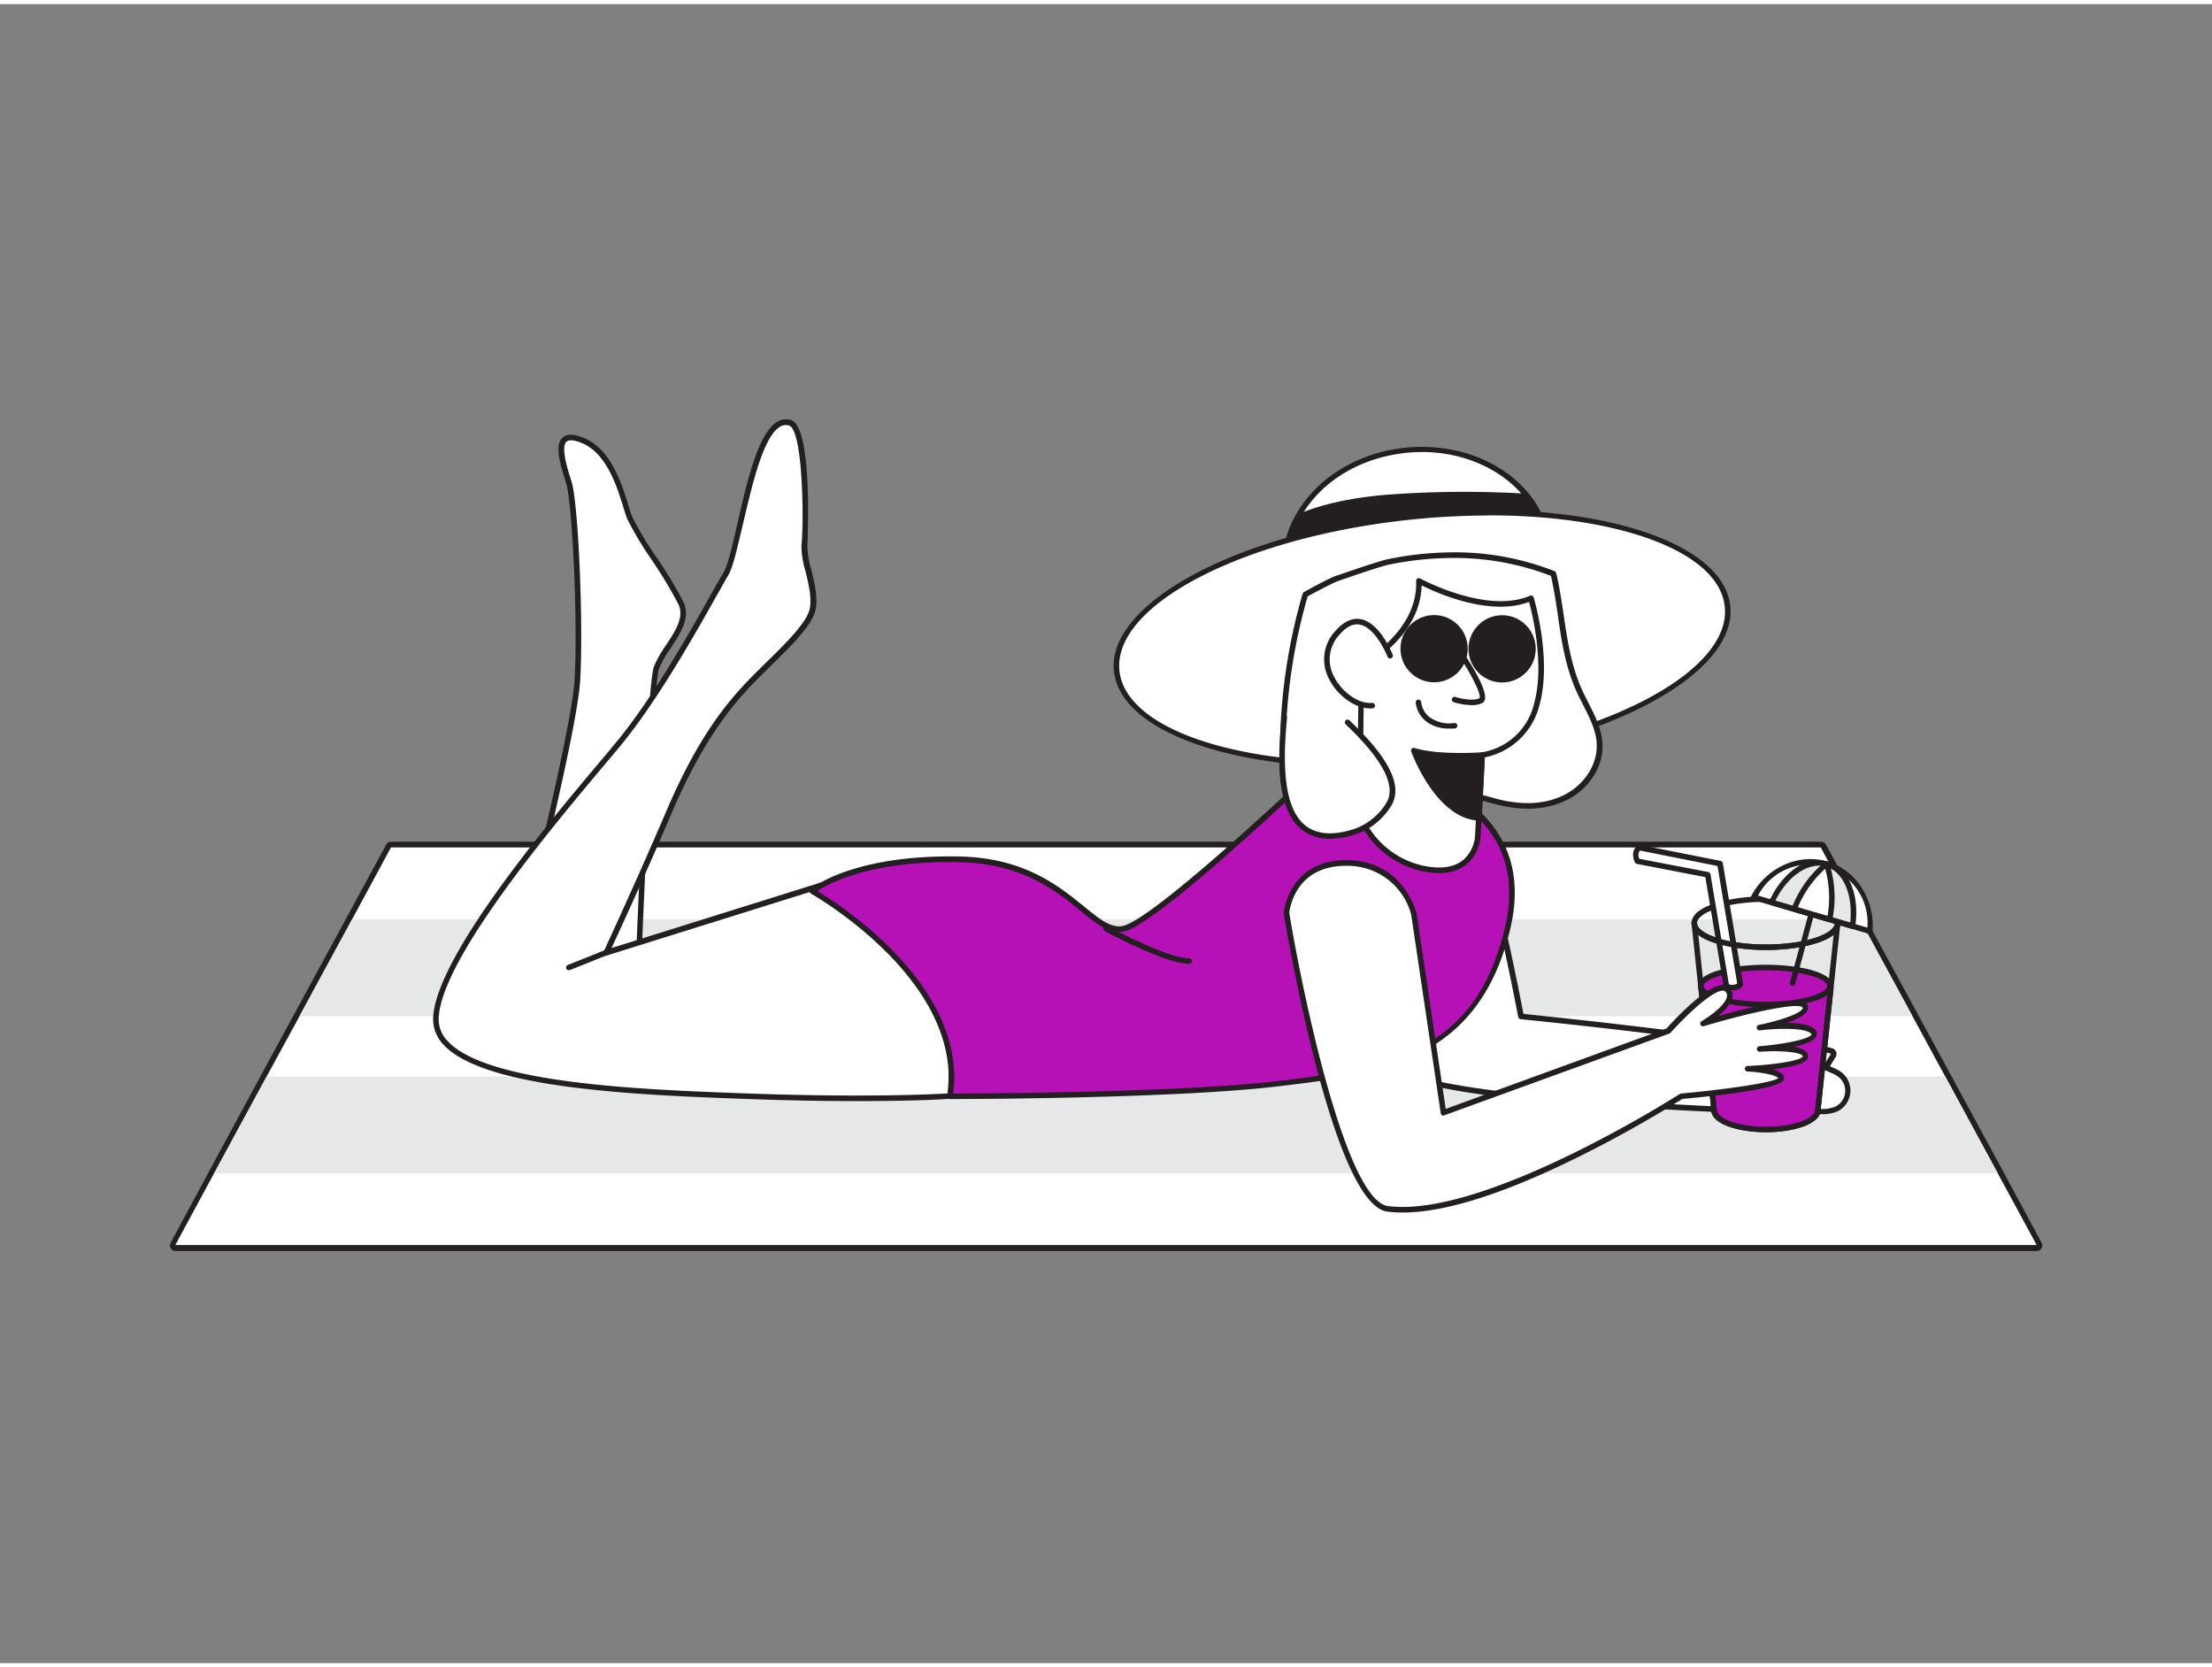 <svg xmlns="http://www.w3.org/2000/svg" viewBox="0 0 400 300" width="406" height="306" class="illustration styles_illustrationTablet__1DWOa"><rect x="0" y="0" width="400" height="300" fill="#808080" stroke="none"/><g id="_542_relaxing_flatline" data-name="#542_relaxing_flatline"><polygon points="368.32 224.42 31.68 224.42 38.73 211.45 48.25 193.91 54.15 183.04 63.67 165.5 70.72 152.53 329.29 152.53 336.33 165.5 345.85 183.04 351.75 193.91 361.27 211.45 368.32 224.42" fill="#fff"></polygon><path d="M329.28,152.53l7.05,13L345.85,183l5.9,10.87,9.52,17.54,7.05,13H31.68l7-13,9.52-17.54L54.15,183l9.52-17.54,7-13H329.28m0-1H70.72a1,1,0,0,0-.88.52l-7.05,13-9.52,17.54-5.9,10.86L37.85,211l-7,13a1,1,0,0,0,.87,1.48H368.32a1,1,0,0,0,.87-1.48l-7-13-9.52-17.54-5.9-10.86L337.21,165l-7-13a1,1,0,0,0-.88-.52Z" fill="#231f20"></path><polygon points="361.27 211.45 38.73 211.45 48.25 193.91 351.75 193.91 361.27 211.45" fill="#e6e7e8"></polygon><polygon points="345.85 183.04 54.15 183.04 63.67 165.5 336.33 165.5 345.85 183.04" fill="#e6e7e8"></polygon><path d="M259.78,142.4a14.23,14.23,0,0,1,7.45,8.11c3.39,8.82,7.84,32.49,7.84,32.49q15,1.53,29.94,3.44c4.68.6,9.37,1.24,14,2a29.89,29.89,0,0,0,5.7.75c2-.06,4.53-.75,6.39,0a.71.71,0,0,1,.47.42.82.82,0,0,1-.17.61l-1.22,2a16.36,16.36,0,0,1,2.51,1.26,3.7,3.7,0,0,1-.53,6.22c-1.26.65-2.66.44-4,.55-1.62.12-3.23.23-4.87.2-3.29-.05-6.58-.36-9.87-.51-5.52-.25-11-.53-16.56-.87-12.18-.74-24.63-1.34-36.63-3.75-2.08-.42-6.17-.83-7.54-2.78C248.87,187.05,259.78,142.4,259.78,142.4Z" fill="#fff"></path><path d="M323.82,201h-.52c-2.05,0-4.12-.16-6.13-.29-1.25-.08-2.5-.16-3.75-.22-6.15-.28-11.57-.56-16.57-.87l-2.85-.17c-11.19-.67-22.75-1.36-33.84-3.59l-1.06-.19c-2.33-.41-5.52-1-6.8-2.8-3.93-5.62,6.55-48.73,7-50.56a.45.45,0,0,1,.25-.32.49.49,0,0,1,.41,0,14.65,14.65,0,0,1,7.74,8.4c3.13,8.16,7.21,29.17,7.79,32.21,10.25,1.05,20.2,2.19,29.58,3.4,4.46.58,9.25,1.22,14.05,2l1.44.27a18.65,18.65,0,0,0,4.16.48c.55,0,1.15-.08,1.79-.15a10,10,0,0,1,4.8.21,1.17,1.17,0,0,1,.77.75,1.27,1.27,0,0,1-.24,1l-.93,1.52.4.17a7.78,7.78,0,0,1,1.7.91,4.2,4.2,0,0,1-.6,7,6.79,6.79,0,0,1-3.13.57c-.36,0-.71,0-1.06,0C326.9,200.87,325.38,201,323.82,201Zm-63.69-57.87c-3.1,12.78-10,44.87-7,49.16,1,1.49,4.12,2,6.15,2.38l1.08.2c11,2.21,22.56,2.9,33.71,3.57l2.85.17c5,.31,10.41.59,16.55.87,1.26.06,2.52.14,3.78.22,2,.13,4.05.26,6.08.29,1.69,0,3.38-.09,4.82-.2.37,0,.75,0,1.12,0a5.88,5.88,0,0,0,2.69-.46,3.19,3.19,0,0,0,.45-5.37,6.56,6.56,0,0,0-1.49-.78c-.32-.14-.64-.28-.94-.44a.46.46,0,0,1-.25-.31.48.48,0,0,1,0-.39l1.22-2a1,1,0,0,0,.12-.23l-.18-.08a9.35,9.35,0,0,0-4.31-.14c-.66.07-1.28.14-1.87.16a20.34,20.34,0,0,1-4.38-.5l-1.42-.26c-4.78-.79-9.56-1.43-14-2-9.5-1.22-19.56-2.38-29.93-3.43a.51.51,0,0,1-.44-.41c-.05-.23-4.48-23.73-7.82-32.4A14.1,14.1,0,0,0,260.13,143.11Z" fill="#231f20"></path><path d="M331.07,177.83,328.73,200c0,1.95-4.2,3.54-9.39,3.54S310,201.91,310,200l-2.36-22.23a1,1,0,0,1,0-.17" fill="#b611b7"></path><path d="M319.34,204c-4.79,0-9.88-1.41-9.88-4l-2.36-22.18a1.5,1.5,0,0,1,0-.22.5.5,0,0,1,.5-.5.5.5,0,0,1,.5.5l0,.1,2.35,22.25c0,1.49,3.65,3.09,8.89,3.09s8.89-1.6,8.89-3l2.34-22.18a.5.5,0,0,1,.55-.45.5.5,0,0,1,.45.55L329.22,200C329.23,202.27,325,204,319.34,204Z" fill="#231f20"></path><path d="M319.34,204c-4.79,0-9.88-1.42-9.88-4l-3.58-33.73a.5.5,0,0,1,1-.11l3.57,33.78c0,1.49,3.65,3.09,8.89,3.09s8.88-1.6,8.88-3l3.58-33.84a.49.49,0,0,1,.55-.44.5.5,0,0,1,.45.55L329.22,200C329.22,202.58,324.13,204,319.34,204Z" fill="#231f20"></path><path d="M319.34,171.05c-6.52,0-13.46-1.71-13.46-4.86s6.94-4.86,13.46-4.86,13.46,1.7,13.46,4.86S325.86,171.05,319.34,171.05Zm0-8.72c-7.34,0-12.46,2-12.46,3.86s5.12,3.86,12.46,3.86,12.46-2,12.46-3.86S326.68,162.33,319.34,162.33Z" fill="#231f20"></path><ellipse cx="319.26" cy="177.56" rx="11.68" ry="3.35" fill="#b611b7"></ellipse><path d="M319.26,181.41c-6.05,0-12.18-1.32-12.18-3.85s6.13-3.85,12.18-3.85,12.18,1.32,12.18,3.85S325.32,181.41,319.26,181.41Zm0-6.7c-6.92,0-11.18,1.66-11.18,2.85s4.26,2.85,11.18,2.85,11.18-1.66,11.18-2.85S326.19,174.71,319.26,174.71Z" fill="#231f20"></path><path d="M324.15,177l4.38-16.14" fill="#fff"></path><path d="M324.15,177.52l-.13,0a.49.49,0,0,1-.35-.62l4.38-16.13a.51.51,0,0,1,.62-.35.5.5,0,0,1,.35.61l-4.39,16.14A.5.5,0,0,1,324.15,177.52Z" fill="#231f20"></path><path d="M317.16,161.5a11.44,11.44,0,0,1,13.15-6c5.13,1.5,8.28,6.64,7.84,12.14Z" fill="#fff"></path><path d="M338.15,168.14l-.14,0L317,162a.49.49,0,0,1-.32-.29.5.5,0,0,1,0-.43c2.73-5.14,8.5-7.77,13.73-6.24s8.66,6.85,8.2,12.66a.53.53,0,0,1-.22.37A.47.47,0,0,1,338.15,168.14ZM317.9,161.2,337.68,167a10.51,10.51,0,0,0-19.78-5.78Z" fill="#231f20"></path><path d="M320.34,162.43c2.27-5,6.39-8,10-6.93s5.42,5.8,4.65,11.21Z" fill="#e6e7e8"></path><path d="M335,167.21l-.14,0-14.62-4.28a.49.49,0,0,1-.31-.27.51.51,0,0,1,0-.42c2.44-5.34,6.78-8.3,10.56-7.2s5.84,5.94,5,11.76a.51.51,0,0,1-.22.35A.57.57,0,0,1,335,167.21Zm-13.91-5.09,13.49,3.94c.54-5-1.25-9.17-4.37-10.08S323.28,157.63,321.05,162.12Z" fill="#231f20"></path><path d="M324.45,163.63a19.61,19.61,0,0,1,5.86-8.13,19.58,19.58,0,0,1,.55,10Z" fill="#fff"></path><path d="M330.86,166l-.15,0-6.4-1.88a.55.55,0,0,1-.31-.25.51.51,0,0,1,0-.4,20,20,0,0,1,6-8.36.52.52,0,0,1,.44-.08.51.51,0,0,1,.33.31,20,20,0,0,1,.56,10.29.5.5,0,0,1-.23.32A.59.59,0,0,1,330.86,166Zm-5.75-2.7,5.37,1.57a19.38,19.38,0,0,0-.43-8.51A19.51,19.51,0,0,0,325.11,163.31Z" fill="#231f20"></path><path d="M296.46,152.53l2.91.59,2.66.53,2.48.49,2.68.53,3.83.77.06.37.43,2.54.56,3.37.41,2.45.43,2.57.41,2.44h0l.45,2.66.41,2.45.48,2.91s-.23.58-1.34.65-1.19-.65-1.19-.65l-.24-1.45h0l-.42-2.51h0l-.45-2.66-.42-2.5-.41-2.43-.42-2.52-.49-2.9-.46-2.74v0l-3.3-.64-2.39-.46-2.79-.54-2.33-.45-1.93-.37S295.22,153.28,296.46,152.53Z" fill="#fff"></path><path d="M313.18,178.35a1.39,1.39,0,0,1-1.55-1.09l-3.25-19.39L296,155.48a.5.5,0,0,1-.35-.27c-.37-.73-.71-2.32.58-3.1a.48.48,0,0,1,.35-.07l14.57,2.9a.51.51,0,0,1,.39.41l3.65,21.77a.61.61,0,0,1,0,.27c0,.09-.39.87-1.78,1Zm-16.76-23.8,12.49,2.4a.52.52,0,0,1,.4.43l3.31,19.74c0,.12.22.25.67.23a1.42,1.42,0,0,0,.85-.27l-3.56-21.22-14-2.79C296.12,153.48,296.3,154.19,296.42,154.55Z" fill="#231f20"></path><path d="M319.34,171.05c-6.53,0-13.46-1.71-13.46-4.86a.5.5,0,0,1,1,0c0,1.82,5.12,3.86,12.46,3.86s12.46-2,12.46-3.86a.5.5,0,0,1,1,0C332.8,169.34,325.87,171.05,319.34,171.05Z" fill="#231f20"></path><path d="M115.42,174.21s1.93-50.59,3.28-54.26,6.18-7.72,4.44-11.59S115,95.81,113.87,92.92s-2.7-11.64-8.49-14-3.67,3.79-2.51,7.65,2.12,24.72,1.54,35.53-13.32,59.87-13.32,59.87" fill="#fff"></path><path d="M91.09,182.44l-.13,0a.51.51,0,0,1-.36-.61c.13-.49,12.74-49.12,13.31-59.76.6-11.09-.44-31.78-1.52-35.36l-.17-.56c-.91-3-2-6.42-.47-7.77.77-.69,2-.67,3.82.07,4.93,2,6.9,8.39,8.07,12.19.26.85.49,1.59.7,2.11a61.57,61.57,0,0,0,4.28,7.14,78.88,78.88,0,0,1,5,8.29c1.27,2.82-.56,5.6-2.34,8.29a19.45,19.45,0,0,0-2.09,3.67c-1,2.85-2.58,36.64-3.25,54.11a.51.51,0,0,1-.52.48.5.5,0,0,1-.48-.52c.08-2.07,2-50.71,3.31-54.41a20.58,20.58,0,0,1,2.19-3.88c1.63-2.46,3.31-5,2.27-7.33a79.06,79.06,0,0,0-4.91-8.16,62.76,62.76,0,0,1-4.37-7.31c-.22-.56-.45-1.31-.72-2.18-1.13-3.64-3-9.72-7.5-11.57-1.37-.56-2.32-.65-2.76-.25-1,.92,0,4.42.75,6.74l.17.56c1.21,4,2.13,25.07,1.56,35.7s-12.82,58-13.34,60A.5.5,0,0,1,91.09,182.44Z" fill="#231f20"></path><path d="M148.59,159.31l-39,12.2s6-12.8,11.2-25.1,10-18.61,14.06-23,11.14-10.26,12-13.87-1.74-9.11-1.45-11.72.64-21.24-2.61-22.16c-6.66-1.88-9,23-11.59,27.37S120,124,111.56,134.11s-32.15,37.3-32.73,49.18,32.47,13.32,56.06,14.19,36.92,0,36.92,0,2.89-26.36-13-33.89" fill="#fff"></path><path d="M154.88,198.37c-5.48,0-12.19-.1-20-.39-18.83-.69-47.27-1.74-54.67-9.8a6.6,6.6,0,0,1-1.88-4.92c.54-11.07,20.77-35.11,30.5-46.67.87-1,1.66-2,2.34-2.8,6.72-8,13.7-20.47,17.45-27.14.94-1.66,1.69-3,2.21-3.85.8-1.34,1.6-4.84,2.53-8.9,1.75-7.65,3.73-16.32,7.19-18.37A3,3,0,0,1,143,75.2c4.08,1.15,3,22.48,3,22.7a15.51,15.51,0,0,0,.69,4.3c.6,2.47,1.28,5.27.75,7.48-.66,2.75-4.53,6.54-8.28,10.21-1.4,1.38-2.73,2.67-3.84,3.88-3.69,4-8.61,10.17-14,22.83-4.32,10.18-9.21,20.81-10.73,24.09l37.88-11.86a.5.5,0,0,1,.3,1l-39,12.2a.5.5,0,0,1-.61-.69c.06-.13,6-12.94,11.2-25.09,5.42-12.81,10.42-19.09,14.16-23.12,1.13-1.22,2.46-2.53,3.87-3.92,3.48-3.4,7.41-7.26,8-9.73.47-2-.18-4.65-.75-7a15.49,15.49,0,0,1-.71-4.65c.46-4.11.29-20.9-2.25-21.62a2,2,0,0,0-1.64.23C138,78.23,136,87,134.33,94.12c-1,4.14-1.76,7.72-2.65,9.19-.51.85-1.25,2.18-2.18,3.83-3.77,6.7-10.78,19.17-17.56,27.29l-2.35,2.8c-9.65,11.48-29.74,35.35-30.26,46.08a5.58,5.58,0,0,0,1.62,4.2c7.11,7.75,35.31,8.79,54,9.47,21,.77,34,.16,36.44,0,.27-3.39,1.55-26.19-12.79-33a.49.49,0,0,1-.24-.66.5.5,0,0,1,.67-.24c16.06,7.6,13.34,34.13,13.31,34.4a.48.48,0,0,1-.46.44C171.75,198,165.75,198.37,154.88,198.37Z" fill="#231f20"></path><path d="M239.59,136.87s-30.42,29.15-36.5,30.31-10.72-12.28-29.84-12.57-26.35,5.8-26.35,5.8,28.09,15.64,24.91,37.07c0,0,40.59,0,59.83-2.31s35.46-5,41-28S254.07,137.08,239.59,136.87Z" fill="#b611b7"></path><path d="M171.81,198a.49.49,0,0,1-.38-.17.49.49,0,0,1-.12-.4c3.1-20.84-24.38-36.41-24.66-36.57a.48.48,0,0,1-.25-.39.51.51,0,0,1,.17-.43c.31-.25,7.6-6.21,26.69-5.91,11.89.18,18.19,5.32,22.8,9.07,2.79,2.27,4.81,3.91,6.94,3.5,4.69-.89,25.76-20.13,36.24-30.17a.54.54,0,0,1,.35-.14c9.73.14,23.47,3.39,30.2,12,4,5.11,5.08,11.46,3.3,18.87-5.76,24.08-23.87,26.26-41.39,28.37C212.65,198,172.21,198,171.81,198Zm-24-37.61c4.25,2.56,27,17.25,24.57,36.61,5,0,41.45-.17,59.2-2.31,21.11-2.54,35.33-5.84,40.54-27.61,1.7-7.1.65-13.17-3.12-18-6.47-8.32-19.73-11.47-29.22-11.66-2.57,2.47-30.6,29.15-36.6,30.3-2.58.49-4.86-1.37-7.75-3.72-4.49-3.65-10.65-8.66-22.18-8.84C157.52,154.86,149.88,159,147.81,160.37Z" fill="#231f20"></path><path d="M280,98a16.57,16.57,0,0,1-.08,4.17c-1.32,9.2-10.13,16.94-21.55,18.15-9.85,1-18.84-3.07-23.18-9.83a17.15,17.15,0,0,1-2.65-7.46A17.45,17.45,0,0,1,235,92.14c3.59-6,10.64-10.55,19.14-11.45,8.83-.94,17,2.28,21.67,7.83A17.34,17.34,0,0,1,280,98Z" fill="#fff"></path><path d="M255.31,121c-8.61,0-16.47-3.83-20.57-10.22a17.46,17.46,0,0,1-2.73-7.68,18,18,0,0,1,2.57-11.18c3.82-6.44,11.12-10.81,19.51-11.7,8.68-.91,17.15,2.15,22.11,8a17.91,17.91,0,0,1,4.27,9.74h0a17.56,17.56,0,0,1-.08,4.29c-1.38,9.56-10.62,17.38-22,18.58A29.35,29.35,0,0,1,255.31,121ZM257.14,81a26.33,26.33,0,0,0-2.94.16c-8.08.85-15.1,5-18.76,11.21A16.91,16.91,0,0,0,233,103a16.48,16.48,0,0,0,2.57,7.24c4.39,6.83,13.3,10.6,22.71,9.61,10.92-1.16,19.8-8.62,21.11-17.73a16,16,0,0,0,.07-4,16.86,16.86,0,0,0-4-9.2C271.25,83.9,264.42,81,257.14,81Z" fill="#231f20"></path><path d="M280,98a16.57,16.57,0,0,1-.08,4.17l-44.73,8.32a17.15,17.15,0,0,1-2.65-7.46A17.45,17.45,0,0,1,235,92.14c3.69-1.55,9.21-3,17.2-3.52a189.66,189.66,0,0,1,23.61-.1A17.34,17.34,0,0,1,280,98Z" fill="#231f20"></path><ellipse cx="257.17" cy="114.72" rx="55.54" ry="22.12" transform="translate(-10.65 27.73) rotate(-6.05)" fill="#fff"></ellipse><path d="M245.33,138c-24.17,0-42.79-6.92-43.89-17.35-1.32-12.4,22.61-25.14,53.34-28.4s56.8,4.19,58.11,16.59-22.61,25.14-53.34,28.4A134.51,134.51,0,0,1,245.33,138Zm23.88-45.52a136.59,136.59,0,0,0-14.32.77c-30.18,3.2-53.71,15.44-52.46,27.3s26.83,18.89,57,15.7,53.72-15.45,52.46-27.3C310.85,99,292.77,92.45,269.21,92.45Z" fill="#231f20"></path><path d="M281,103.71c0-.24-.13-.48-.19-.72a49.37,49.37,0,0,0-19.4-3.33,58.16,58.16,0,0,0-10.85,1.3c-3.05.88-6,1.93-9,3-1.88.87-3.72,1.85-5.54,2.85A102.72,102.72,0,0,0,232,134.31c-.11,4.05-.41,9.42,3.24,12.21,1,.79-.16-1,1.14-.92,4.45.3,9.17.82,13.62.31,4.15-.47,7.89-2.36,12-3,2.73-.41,5.15.32,7.66,1l1.55.41a17.67,17.67,0,0,0,11.75-.8c3.61-1.74,6.41-5.44,6.35-9.44-.05-3.33-1.93-6.31-3.38-9.3C282.58,118,282.61,110.9,281,103.71Z" fill="#fff"></path><path d="M235.59,147.22a1.17,1.17,0,0,1-.68-.31c-3.71-2.83-3.57-8-3.45-12.12v-.49a102.87,102.87,0,0,1,4.1-27.69.53.53,0,0,1,.24-.29c1.73-.95,3.6-2,5.57-2.86l1-.33c2.64-.91,5.37-1.85,8.12-2.65a58.69,58.69,0,0,1,11-1.32,49.28,49.28,0,0,1,19.6,3.37.51.51,0,0,1,.3.34l.07.26.12.47h0c.51,2.35.86,4.71,1.2,7,.72,4.86,1.41,9.46,3.58,14,.27.54.54,1.09.82,1.64,1.26,2.47,2.57,5,2.61,7.87.06,4-2.61,8-6.63,9.9-4.3,2.07-9,1.59-12.09.83-.52-.12-1-.26-1.56-.4l-.37-.11c-2.36-.64-4.59-1.26-7.08-.88a38.76,38.76,0,0,0-5.54,1.41,35.42,35.42,0,0,1-6.44,1.56,62.4,62.4,0,0,1-11.59-.16l-2.11-.15a.34.34,0,0,0-.16,0,1.14,1.14,0,0,1,0,.26.77.77,0,0,1-.33.78A.54.54,0,0,1,235.59,147.22Zm.88-40.12a101.75,101.75,0,0,0-4,27.23v.49c-.11,3.79-.24,8.47,2.76,11.05a1,1,0,0,1,.27-.5,1.11,1.11,0,0,1,.89-.27l2.13.15a61.26,61.26,0,0,0,11.4.16,34.64,34.64,0,0,0,6.26-1.51,37.8,37.8,0,0,1,5.68-1.45c2.7-.41,5,.23,7.49.91l.38.1c.5.14,1,.28,1.53.4,3,.72,7.39,1.18,11.41-.76,3.68-1.78,6.12-5.39,6.07-9,0-2.6-1.29-5.06-2.5-7.43-.28-.55-.56-1.11-.83-1.66-2.24-4.66-3-9.55-3.67-14.28-.33-2.26-.68-4.61-1.19-6.92,0-.14-.07-.28-.11-.42v0a48.36,48.36,0,0,0-19-3.21,57.71,57.71,0,0,0-10.77,1.29c-2.69.78-5.41,1.72-8,2.62l-.91.31C239.93,105.23,238.13,106.19,236.47,107.1Z" fill="#231f20"></path><path d="M276.84,107.44s3.35,11.14,1,19.35a12.19,12.19,0,0,1-9.85,9l-.77,14.71s-.32,7.53-9.48,5.89a15.86,15.86,0,0,1-11.91-9.77l.36-27.11s10.76-5.47,10.36-15.23C256.56,104.29,268.67,111,276.84,107.44Z" fill="#fff"></path><path d="M260.21,157.13a14.6,14.6,0,0,1-2.55-.24,16.51,16.51,0,0,1-12.3-10.1.44.44,0,0,1,0-.16l.36-27.11a.49.49,0,0,1,.27-.44c.11,0,10.47-5.45,10.09-14.76a.5.5,0,0,1,.23-.45.49.49,0,0,1,.51,0c.12.06,12,6.49,19.84,3.12a.49.49,0,0,1,.41,0,.53.53,0,0,1,.27.3c.13.47,3.36,11.38,1,19.64a12.77,12.77,0,0,1-9.86,9.29l-.74,14.31a7.35,7.35,0,0,1-2.57,5.06A7.72,7.72,0,0,1,260.21,157.13Zm-13.87-10.58a15.47,15.47,0,0,0,11.5,9.35c2.89.52,5.14.15,6.7-1.09a6.41,6.41,0,0,0,2.19-4.32l.77-14.72a.5.5,0,0,1,.44-.47,11.59,11.59,0,0,0,9.43-8.65c2-7-.25-16.25-.86-18.54-7.17,2.67-16.7-1.62-19.44-3-.19,8.69-8.7,13.79-10.38,14.71Z" fill="#231f20"></path><path d="M251.39,117.88s-4-10.44-9.47-4.27,1.65,13.62,6.22,13.25" fill="#fff"></path><path d="M247.8,127.37c-2.72,0-5.93-2.26-7.46-5.31a7.52,7.52,0,0,1,1.21-8.78c1.45-1.64,3-2.34,4.5-2.06,3.52.63,5.72,6.25,5.81,6.49a.5.5,0,0,1-.93.35s-2.09-5.33-5.06-5.86c-1.17-.21-2.37.38-3.57,1.74a6.57,6.57,0,0,0-1.07,7.67c1.41,2.81,4.5,5,6.87,4.75a.51.51,0,0,1,.54.46.5.5,0,0,1-.46.54Z" fill="#231f20"></path><path d="M266.11,126.77a11.94,11.94,0,0,1-3.23-.53.49.49,0,0,1-.32-.63.5.5,0,0,1,.63-.32c.79.26,3.12.8,4.34.24.43-.52-1.38-4.24-3.79-7.81a.5.5,0,0,1,.82-.56c.76,1.11,4.47,6.74,3.95,8.6a1,1,0,0,1-.56.68A4.43,4.43,0,0,1,266.11,126.77Z" fill="#231f20"></path><path d="M268,135.8s-7.91.58-12.37-.81c0,0,4.33,11.85,11.8,12.17Z" fill="#231f20"></path><path d="M267.44,147.66h0c-7.72-.33-12.06-12-12.25-12.5a.51.51,0,0,1,.11-.51.49.49,0,0,1,.51-.13c4.31,1.34,12.1.78,12.18.78a.52.52,0,0,1,.39.14.54.54,0,0,1,.15.38l-.57,11.37A.49.49,0,0,1,267.44,147.66Zm-11-11.92c1.15,2.66,4.89,10.22,10.48,10.88l.51-10.29A45.27,45.27,0,0,1,256.48,135.74Z" fill="#231f20"></path><ellipse cx="260.57" cy="115.63" rx="1.15" ry="2.03" transform="translate(-0.3 0.68) rotate(-0.15)" fill="#231f20"></ellipse><ellipse cx="273.11" cy="115.6" rx="1.15" ry="2.03" transform="translate(-0.3 0.71) rotate(-0.15)" fill="#231f20"></ellipse><path d="M232.24,129c-.76,8.63-1.85,24.53,12,20.93a11.6,11.6,0,0,0,6.94-5.2c2.79-4.65-4.19-11.63-7.47-14.79" fill="#fff"></path><path d="M240.53,150.94a7.89,7.89,0,0,1-5.28-1.77c-4.93-4.17-4-14.61-3.5-20.22a.5.5,0,0,1,.54-.46.5.5,0,0,1,.45.55c-.45,5-1.38,15.53,3.15,19.36,1.9,1.61,4.66,2,8.19,1a11,11,0,0,0,6.64-5c2.69-4.49-4.9-11.77-7.39-14.17a.49.49,0,0,1,0-.7.5.5,0,0,1,.71,0c4.58,4.39,10.34,10.77,7.56,15.4a12,12,0,0,1-7.24,5.43A15.18,15.18,0,0,1,240.53,150.94Z" fill="#231f20"></path><circle cx="259.33" cy="116.56" r="6.08" fill="#231f20"></circle><circle cx="271.63" cy="116.59" r="6.08" fill="#231f20"></circle><path d="M262.17,131a6.59,6.59,0,0,1-4.46-1.44A5.11,5.11,0,0,1,256,126.3a.5.5,0,0,1,1-.06h0a4.1,4.1,0,0,0,1.35,2.58A6.12,6.12,0,0,0,263,130a.5.5,0,0,1,.07,1C262.76,131,262.46,131,262.17,131Z" fill="#231f20"></path><path d="M232.63,164.36s8.62,52.24,18.29,53.49c17.85,2.32,53.16-20.37,53.16-20.37s18-1.64,18.06-3.18-6.08-1.84-6.08-1.84,10.81-.48,10.42-2.32-8.3-1.25-8.3-1.25S328.9,188,328,186s-9.85-1-9.85-1,9.27-1.84,8.21-3.87S308,184.3,308,184.3s6.47-3.76,4.44-6.08-10.72,7.43-10.72,7.43L261,200.46l-5.34-35.9s-2.2-9.27-12.24-9.27S232.63,164.36,232.63,164.36Z" fill="#fff"></path><path d="M253.68,218.52a21.06,21.06,0,0,1-2.82-.17c-9.93-1.29-18.36-51.76-18.72-53.9a.29.29,0,0,1,0-.13c0-.09.93-9.53,11.31-9.53s12.7,9.56,12.72,9.65l5.26,35.34,39.95-14.55c1-1.16,7.19-7.87,10.16-7.87h0a1.61,1.61,0,0,1,1.22.53,2,2,0,0,1,.49,1.7c-.2,1.2-1.37,2.43-2.54,3.4,6-1.69,15.16-3.88,16.12-2.06a1.19,1.19,0,0,1,0,1.1c-.42.86-2,1.61-3.68,2.2,2.42,0,4.8.37,5.32,1.57a1.09,1.09,0,0,1-.07,1c-.47.77-2.16,1.34-4.06,1.74,1.37.24,2.44.7,2.61,1.51a1,1,0,0,1-.2.82c-.71.91-3.57,1.44-6.19,1.75a3.77,3.77,0,0,1,1.75.88,1.14,1.14,0,0,1,.31.84c-.08,1.3-6.27,2.53-18.39,3.64a223.05,223.05,0,0,1-19.84,11C271.39,215.32,261.07,218.52,253.68,218.52Zm-20.54-54.17c2.39,14.47,10.23,52,17.85,53,17.45,2.26,52.47-20.07,52.82-20.3A.63.63,0,0,1,304,197c7.91-.72,16.49-1.94,17.57-2.78a.05.05,0,0,0,0,0c-.6-.68-3.61-1.11-5.55-1.2a.5.5,0,0,1,0-1c5.05-.22,9.71-1,10-1.74-.16-.72-3.8-1.12-7.78-.83a.5.5,0,1,1-.08-1c3.56-.29,8.83-1.14,9.42-2.12-.44-1.12-5.18-1.24-9.32-.75a.5.5,0,0,1-.16-1c3-.59,7.36-1.89,7.86-2.94a.16.16,0,0,0,0-.2c-.77-1-9.86,1-17.85,3.38a.5.5,0,0,1-.4-.91c1.19-.69,4.31-2.83,4.57-4.44a1,1,0,0,0-.25-.88.59.59,0,0,0-.47-.19h0c-2.21,0-7.6,5.51-9.49,7.63a.39.39,0,0,1-.2.13L261.2,200.93a.47.47,0,0,1-.43,0,.49.49,0,0,1-.24-.35l-5.34-35.91a11.86,11.86,0,0,0-11.74-8.84C234.29,155.79,233.23,163.52,233.14,164.35Z" fill="#231f20"></path><path d="M102.87,174.71a.51.51,0,0,1-.47-.31.51.51,0,0,1,.28-.65l6.76-2.7a.5.5,0,1,1,.37.92l-6.76,2.71Z" fill="#231f20"></path><path d="M215.06,173.55c-4.32,0-14.85-5.69-15.3-5.93a.51.51,0,0,1-.2-.68.49.49,0,0,1,.68-.2c.11,0,10.75,5.81,14.82,5.81a.5.5,0,0,1,.5.5A.5.5,0,0,1,215.06,173.55Z" fill="#231f20"></path></g></svg>
